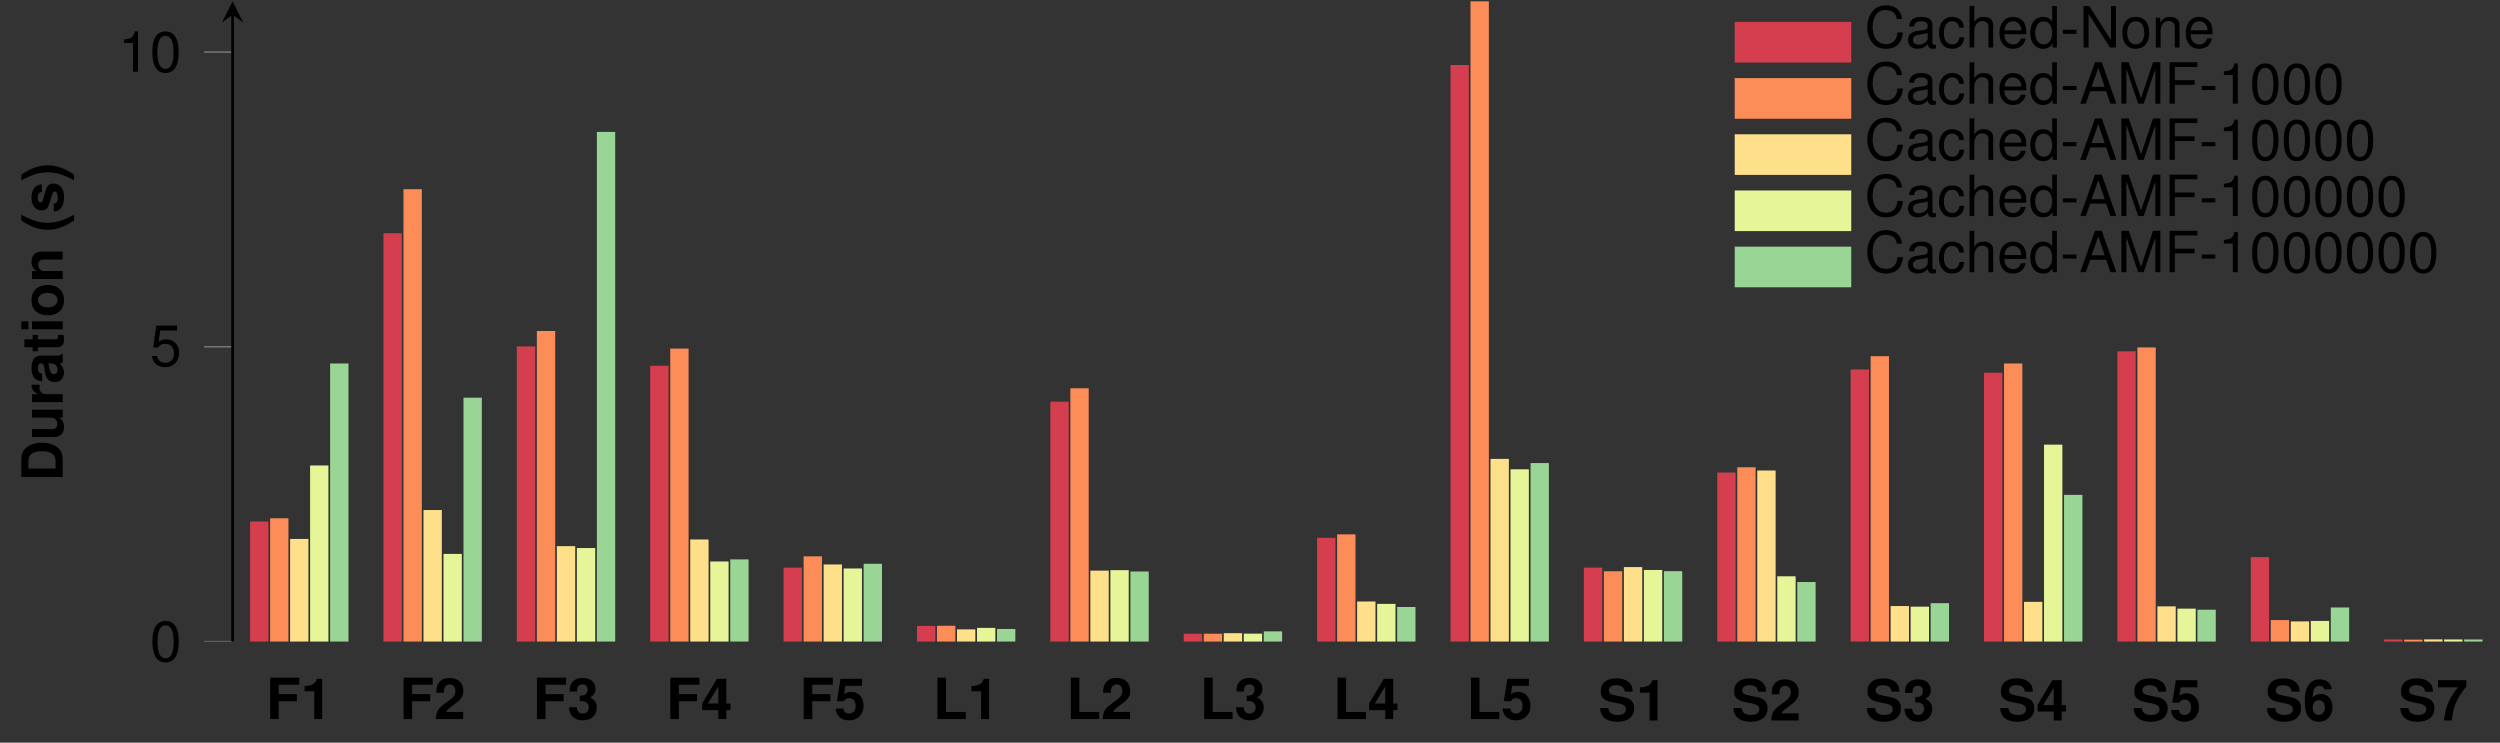 <?xml version='1.0'?>
<!-- This file was generated by dvisvgm 1.9.2 -->
<svg height='110.945pt' version='1.1' viewBox='0 -110.945 373.477 110.945' width='373.477pt' xmlns='http://www.w3.org/2000/svg' xmlns:xlink='http://www.w3.org/1999/xlink'>
<rect x="0" y="-110.945" width="373.477" height="110.945" fill="#333333" stroke="none"/>
<defs>
<clipPath id='clip2'>
<path d='M-106.988 -15.102V-110.746H515.215V-15.102'/>
</clipPath>
<path d='M1.723 -6.186C0.747 -4.718 0.339 -3.547 0.339 -2.249C0.339 -0.942 0.747 0.229 1.723 1.697H2.571C1.672 -0.051 1.383 -1.001 1.383 -2.249C1.383 -3.488 1.672 -4.455 2.571 -6.186H1.723Z' id='g1-40'/>
<path d='M1.035 1.697C2.011 0.229 2.419 -0.942 2.419 -2.24C2.419 -3.547 2.011 -4.718 1.035 -6.186H0.187C1.086 -4.438 1.375 -3.488 1.375 -2.24C1.375 -1.001 1.086 -0.034 0.187 1.697H1.035Z' id='g1-41'/>
<path d='M2.02 -4.15V0H3.208V-6.017H2.419C2.232 -5.304 1.612 -4.939 0.577 -4.939V-4.15H2.02Z' id='g1-49'/>
<path d='M4.345 -1.061H1.799C1.952 -1.383 2.139 -1.553 3.021 -2.198C4.065 -2.962 4.37 -3.42 4.37 -4.235C4.37 -5.397 3.573 -6.144 2.308 -6.144C1.061 -6.144 0.331 -5.406 0.331 -4.133C0.331 -4.082 0.331 -4.014 0.339 -3.921H1.477V-4.116C1.477 -4.786 1.791 -5.177 2.334 -5.177C2.86 -5.177 3.182 -4.812 3.182 -4.209C3.182 -3.547 2.97 -3.284 1.646 -2.342C0.628 -1.646 0.314 -1.112 0.255 0H4.345V-1.061Z' id='g1-50'/>
<path d='M1.842 -2.69C2.257 -2.69 2.334 -2.682 2.537 -2.631C2.936 -2.52 3.191 -2.172 3.191 -1.731C3.191 -1.205 2.817 -0.823 2.3 -0.823C1.74 -0.823 1.434 -1.146 1.4 -1.765H0.246C0.255 -0.56 1.044 0.195 2.274 0.195C3.556 0.195 4.379 -0.56 4.379 -1.731C4.379 -2.436 4.073 -2.894 3.394 -3.225C3.955 -3.573 4.184 -3.955 4.184 -4.506C4.184 -5.508 3.437 -6.144 2.274 -6.144C1.587 -6.144 1.01 -5.906 0.67 -5.465C0.433 -5.168 0.322 -4.761 0.322 -4.226V-4.124H1.426C1.434 -4.447 1.46 -4.608 1.519 -4.761C1.629 -5.024 1.901 -5.185 2.249 -5.185C2.724 -5.185 2.996 -4.897 2.996 -4.396C2.996 -3.793 2.648 -3.488 1.943 -3.488H1.842V-2.69Z' id='g1-51'/>
<path d='M4.43 -2.317H3.802V-6.017H2.402L0.204 -2.334V-1.332H2.614V0H3.802V-1.332H4.43V-2.317ZM2.614 -2.317H1.044L2.614 -4.888V-2.317Z' id='g1-52'/>
<path d='M4.15 -6.017H0.933L0.399 -2.665H1.468C1.595 -2.962 1.867 -3.123 2.232 -3.123C2.834 -3.123 3.199 -2.69 3.199 -1.96C3.199 -1.256 2.826 -0.823 2.232 -0.823C1.714 -0.823 1.426 -1.086 1.4 -1.57H0.229C0.246 -0.518 1.044 0.195 2.215 0.195C3.505 0.195 4.387 -0.687 4.387 -1.986C4.387 -3.216 3.624 -4.065 2.512 -4.065C2.113 -4.065 1.816 -3.963 1.468 -3.7L1.663 -4.956H4.15V-6.017Z' id='g1-53'/>
<path d='M4.303 -4.65C4.243 -5.041 4.167 -5.236 4.014 -5.457C3.7 -5.889 3.148 -6.144 2.495 -6.144C1.748 -6.144 1.137 -5.813 0.772 -5.211C0.416 -4.625 0.272 -3.955 0.272 -2.86C0.272 -1.825 0.399 -1.18 0.704 -0.696C1.052 -0.136 1.68 0.195 2.393 0.195C3.59 0.195 4.404 -0.704 4.404 -2.011C4.404 -3.165 3.692 -3.963 2.656 -3.963C2.164 -3.963 1.833 -3.819 1.46 -3.428C1.485 -4.065 1.485 -4.065 1.536 -4.319C1.646 -4.863 1.986 -5.185 2.461 -5.185C2.843 -5.185 3.047 -5.032 3.199 -4.65H4.303ZM2.368 -3.03C2.919 -3.03 3.276 -2.597 3.276 -1.935C3.276 -1.29 2.885 -0.823 2.359 -0.823C1.816 -0.823 1.443 -1.273 1.443 -1.909C1.443 -2.571 1.816 -3.03 2.368 -3.03Z' id='g1-54'/>
<path d='M4.481 -6.017H0.246V-4.956H3.242C2.877 -4.566 2.155 -3.471 1.918 -2.945C1.502 -2.071 1.29 -1.281 1.129 0H2.325C2.436 -1.901 3.055 -3.361 4.481 -5.083V-6.017Z' id='g1-55'/>
<path d='M0.653 0H3.072C4.014 0 4.608 -0.221 5.024 -0.721C5.516 -1.298 5.779 -2.139 5.779 -3.097C5.779 -4.048 5.516 -4.888 5.024 -5.474C4.608 -5.974 4.022 -6.186 3.072 -6.186H0.653V0ZM1.926 -1.061V-5.126H3.072C4.031 -5.126 4.506 -4.455 4.506 -3.089C4.506 -1.731 4.031 -1.061 3.072 -1.061H1.926Z' id='g1-68'/>
<path d='M1.901 -2.665H4.608V-3.725H1.901V-5.126H4.973V-6.186H0.628V0H1.901V-2.665Z' id='g1-70'/>
<path d='M1.952 -6.186H0.679V0H4.914V-1.061H1.952V-6.186Z' id='g1-76'/>
<path d='M5.151 -4.303C5.151 -4.871 5.024 -5.244 4.718 -5.584C4.303 -6.042 3.615 -6.288 2.724 -6.288C1.239 -6.288 0.382 -5.592 0.382 -4.387C0.382 -3.428 0.866 -2.962 2.122 -2.724L2.987 -2.554C3.836 -2.393 4.15 -2.155 4.15 -1.655C4.15 -1.137 3.675 -0.823 2.902 -0.823C2.037 -0.823 1.553 -1.188 1.511 -1.85H0.272C0.348 -0.526 1.256 0.195 2.834 0.195C4.43 0.195 5.372 -0.552 5.372 -1.808C5.372 -2.783 4.88 -3.293 3.734 -3.513L2.767 -3.7C1.858 -3.878 1.595 -4.056 1.595 -4.506C1.595 -4.973 2.011 -5.27 2.665 -5.27C3.471 -5.27 3.921 -4.93 3.963 -4.303H5.151Z' id='g1-83'/>
<path d='M4.447 -0.144C4.235 -0.339 4.175 -0.467 4.175 -0.704V-3.25C4.175 -4.184 3.539 -4.659 2.3 -4.659S0.416 -4.133 0.339 -3.072H1.485C1.544 -3.547 1.74 -3.7 2.325 -3.7C2.783 -3.7 3.013 -3.547 3.013 -3.242C3.013 -3.089 2.936 -2.953 2.809 -2.885C2.648 -2.8 2.648 -2.8 2.062 -2.707L1.587 -2.622C0.679 -2.469 0.238 -2.003 0.238 -1.18C0.238 -0.789 0.348 -0.467 0.56 -0.238C0.823 0.034 1.222 0.195 1.629 0.195C2.139 0.195 2.605 -0.025 3.021 -0.458C3.021 -0.221 3.047 -0.136 3.157 0H4.447V-0.144ZM3.013 -1.842C3.013 -1.154 2.673 -0.764 2.071 -0.764C1.672 -0.764 1.426 -0.976 1.426 -1.315C1.426 -1.672 1.612 -1.842 2.105 -1.943L2.512 -2.02C2.826 -2.079 2.877 -2.096 3.013 -2.164V-1.842Z' id='g1-97'/>
<path d='M1.757 -4.583H0.569V0H1.757V-4.583ZM1.757 -6.186H0.569V-5.126H1.757V-6.186Z' id='g1-105'/>
<path d='M0.535 -4.583V0H1.723V-2.75C1.723 -3.293 2.105 -3.649 2.682 -3.649C3.191 -3.649 3.445 -3.369 3.445 -2.826V0H4.633V-3.072C4.633 -4.082 4.073 -4.659 3.097 -4.659C2.478 -4.659 2.062 -4.43 1.723 -3.921V-4.583H0.535Z' id='g1-110'/>
<path d='M2.554 -4.659C1.154 -4.659 0.297 -3.734 0.297 -2.232C0.297 -0.721 1.154 0.195 2.563 0.195C3.955 0.195 4.829 -0.73 4.829 -2.198C4.829 -3.751 3.989 -4.659 2.554 -4.659ZM2.563 -3.7C3.216 -3.7 3.641 -3.114 3.641 -2.215C3.641 -1.358 3.199 -0.764 2.563 -0.764C1.918 -0.764 1.485 -1.358 1.485 -2.232S1.918 -3.7 2.563 -3.7Z' id='g1-111'/>
<path d='M0.535 -4.583V0H1.723V-2.436C1.723 -3.131 2.071 -3.479 2.767 -3.479C2.894 -3.479 2.979 -3.471 3.14 -3.445V-4.65C3.072 -4.659 3.03 -4.659 2.996 -4.659C2.453 -4.659 1.977 -4.303 1.723 -3.683V-4.583H0.535Z' id='g1-114'/>
<path d='M4.286 -3.106C4.269 -4.073 3.522 -4.659 2.291 -4.659C1.129 -4.659 0.407 -4.073 0.407 -3.131C0.407 -2.826 0.501 -2.563 0.662 -2.385C0.823 -2.223 0.967 -2.147 1.409 -2.003L2.826 -1.561C3.123 -1.468 3.225 -1.375 3.225 -1.188C3.225 -0.908 2.894 -0.738 2.342 -0.738C2.037 -0.738 1.791 -0.798 1.638 -0.9C1.511 -0.993 1.46 -1.086 1.409 -1.332H0.246C0.28 -0.331 1.018 0.195 2.41 0.195C3.047 0.195 3.53 0.059 3.87 -0.212S4.413 -0.908 4.413 -1.358C4.413 -1.952 4.116 -2.334 3.513 -2.512L2.011 -2.945C1.68 -3.047 1.595 -3.114 1.595 -3.301C1.595 -3.556 1.867 -3.725 2.283 -3.725C2.851 -3.725 3.131 -3.522 3.14 -3.106H4.286Z' id='g1-115'/>
<path d='M2.554 -4.489H1.892V-5.72H0.704V-4.489H0.119V-3.7H0.704V-0.883C0.704 -0.161 1.086 0.195 1.867 0.195C2.13 0.195 2.342 0.17 2.554 0.102V-0.73C2.436 -0.713 2.368 -0.704 2.283 -0.704C1.969 -0.704 1.892 -0.798 1.892 -1.205V-3.7H2.554V-4.489Z' id='g1-116'/>
<path d='M4.591 0V-4.583H3.403V-1.714C3.403 -1.171 3.021 -0.815 2.444 -0.815C1.935 -0.815 1.68 -1.086 1.68 -1.638V-4.583H0.492V-1.392C0.492 -0.382 1.052 0.195 2.028 0.195C2.648 0.195 3.064 -0.034 3.403 -0.543V0H4.591Z' id='g1-117'/>
<path d='M2.41 -2.648H0.39V-2.037H2.41V-2.648Z' id='g3-45'/>
<path d='M2.334 -6.017C1.774 -6.017 1.264 -5.771 0.95 -5.355C0.56 -4.829 0.365 -4.022 0.365 -2.911C0.365 -0.883 1.044 0.195 2.334 0.195C3.607 0.195 4.303 -0.883 4.303 -2.86C4.303 -4.031 4.116 -4.812 3.717 -5.355C3.403 -5.779 2.902 -6.017 2.334 -6.017ZM2.334 -5.355C3.14 -5.355 3.539 -4.54 3.539 -2.928C3.539 -1.222 3.148 -0.424 2.317 -0.424C1.528 -0.424 1.129 -1.256 1.129 -2.902S1.528 -5.355 2.334 -5.355Z' id='g3-48'/>
<path d='M2.198 -4.286V0H2.945V-6.017H2.453C2.189 -5.092 2.02 -4.964 0.866 -4.82V-4.286H2.198Z' id='g3-49'/>
<path d='M4.039 -6.017H0.933L0.484 -2.741H1.171C1.519 -3.157 1.808 -3.301 2.274 -3.301C3.08 -3.301 3.59 -2.75 3.59 -1.858C3.59 -0.993 3.089 -0.467 2.274 -0.467C1.621 -0.467 1.222 -0.798 1.044 -1.477H0.297C0.399 -0.984 0.484 -0.747 0.662 -0.526C1.001 -0.068 1.612 0.195 2.291 0.195C3.505 0.195 4.353 -0.687 4.353 -1.96C4.353 -3.148 3.564 -3.963 2.41 -3.963C1.986 -3.963 1.646 -3.853 1.298 -3.598L1.536 -5.278H4.039V-6.017Z' id='g3-53'/>
<path d='M4.022 -1.858L4.659 0H5.541L3.369 -6.186H2.351L0.144 0H0.984L1.638 -1.858H4.022ZM3.802 -2.52H1.833L2.851 -5.338L3.802 -2.52Z' id='g3-65'/>
<path d='M5.618 -4.269C5.372 -5.626 4.591 -6.288 3.233 -6.288C2.402 -6.288 1.731 -6.025 1.273 -5.516C0.713 -4.905 0.407 -4.022 0.407 -3.021C0.407 -2.003 0.721 -1.129 1.307 -0.526C1.782 -0.034 2.393 0.195 3.199 0.195C4.71 0.195 5.558 -0.619 5.745 -2.257H4.93C4.863 -1.833 4.778 -1.544 4.65 -1.298C4.396 -0.789 3.87 -0.501 3.208 -0.501C1.977 -0.501 1.197 -1.485 1.197 -3.03C1.197 -4.617 1.943 -5.592 3.14 -5.592C3.641 -5.592 4.107 -5.44 4.362 -5.202C4.591 -4.99 4.718 -4.727 4.812 -4.269H5.618Z' id='g3-67'/>
<path d='M1.553 -2.817H4.506V-3.513H1.553V-5.491H4.914V-6.186H0.764V0H1.553V-2.817Z' id='g3-70'/>
<path d='M3.972 0L5.711 -5.185V0H6.458V-6.186H5.363L3.564 -0.798L1.731 -6.186H0.636V0H1.383V-5.185L3.14 0H3.972Z' id='g3-77'/>
<path d='M5.482 -6.186H4.735V-1.129L1.502 -6.186H0.645V0H1.392V-5.015L4.591 0H5.482V-6.186Z' id='g3-78'/>
<path d='M4.54 -0.416C4.464 -0.399 4.43 -0.399 4.387 -0.399C4.141 -0.399 4.005 -0.526 4.005 -0.747V-3.361C4.005 -4.15 3.428 -4.574 2.334 -4.574C1.689 -4.574 1.154 -4.387 0.857 -4.056C0.653 -3.827 0.569 -3.573 0.552 -3.131H1.264C1.324 -3.675 1.646 -3.921 2.308 -3.921C2.945 -3.921 3.301 -3.683 3.301 -3.259V-3.072C3.301 -2.775 3.123 -2.648 2.563 -2.58C1.561 -2.453 1.409 -2.419 1.137 -2.308C0.619 -2.096 0.356 -1.697 0.356 -1.12C0.356 -0.314 0.917 0.195 1.816 0.195C2.376 0.195 2.826 0 3.327 -0.458C3.378 -0.008 3.598 0.195 4.056 0.195C4.201 0.195 4.311 0.178 4.54 0.119V-0.416ZM3.301 -1.4C3.301 -1.163 3.233 -1.018 3.021 -0.823C2.733 -0.56 2.385 -0.424 1.969 -0.424C1.417 -0.424 1.095 -0.687 1.095 -1.137C1.095 -1.604 1.409 -1.842 2.164 -1.952C2.911 -2.054 3.064 -2.088 3.301 -2.198V-1.4Z' id='g3-97'/>
<path d='M3.997 -2.953C3.963 -3.386 3.87 -3.666 3.7 -3.912C3.394 -4.328 2.86 -4.574 2.24 -4.574C1.044 -4.574 0.263 -3.624 0.263 -2.147C0.263 -0.713 1.027 0.195 2.232 0.195C3.293 0.195 3.963 -0.441 4.048 -1.528H3.335C3.216 -0.815 2.851 -0.458 2.249 -0.458C1.468 -0.458 1.001 -1.095 1.001 -2.147C1.001 -3.259 1.46 -3.921 2.232 -3.921C2.826 -3.921 3.199 -3.573 3.284 -2.953H3.997Z' id='g3-99'/>
<path d='M4.201 -6.186H3.496V-3.887C3.199 -4.336 2.724 -4.574 2.13 -4.574C0.976 -4.574 0.221 -3.649 0.221 -2.232C0.221 -0.73 0.959 0.195 2.155 0.195C2.767 0.195 3.191 -0.034 3.573 -0.586V0H4.201V-6.186ZM2.249 -3.912C3.013 -3.912 3.496 -3.233 3.496 -2.172C3.496 -1.146 3.004 -0.467 2.257 -0.467C1.477 -0.467 0.959 -1.154 0.959 -2.189S1.477 -3.912 2.249 -3.912Z' id='g3-100'/>
<path d='M4.353 -1.986C4.353 -2.665 4.303 -3.072 4.175 -3.403C3.887 -4.133 3.208 -4.574 2.376 -4.574C1.137 -4.574 0.339 -3.624 0.339 -2.164S1.112 0.195 2.359 0.195C3.378 0.195 4.082 -0.382 4.26 -1.349H3.547C3.352 -0.764 2.953 -0.458 2.385 -0.458C1.935 -0.458 1.553 -0.662 1.315 -1.035C1.146 -1.29 1.086 -1.544 1.078 -1.986H4.353ZM1.095 -2.563C1.154 -3.386 1.655 -3.921 2.368 -3.921C3.064 -3.921 3.598 -3.344 3.598 -2.614C3.598 -2.597 3.598 -2.58 3.59 -2.563H1.095Z' id='g3-101'/>
<path d='M0.594 -6.186V0H1.298V-2.453C1.298 -3.361 1.774 -3.955 2.503 -3.955C2.733 -3.955 2.962 -3.878 3.131 -3.751C3.335 -3.607 3.42 -3.394 3.42 -3.08V0H4.124V-3.361C4.124 -4.107 3.59 -4.574 2.724 -4.574C2.096 -4.574 1.714 -4.379 1.298 -3.836V-6.186H0.594Z' id='g3-104'/>
<path d='M0.594 -4.447V0H1.307V-2.453C1.307 -3.361 1.782 -3.955 2.512 -3.955C3.072 -3.955 3.428 -3.615 3.428 -3.08V0H4.133V-3.361C4.133 -4.099 3.581 -4.574 2.724 -4.574C2.062 -4.574 1.638 -4.319 1.247 -3.7V-4.447H0.594Z' id='g3-110'/>
<path d='M2.308 -4.574C1.061 -4.574 0.306 -3.683 0.306 -2.189S1.052 0.195 2.317 0.195C3.564 0.195 4.328 -0.696 4.328 -2.155C4.328 -3.692 3.59 -4.574 2.308 -4.574ZM2.317 -3.921C3.114 -3.921 3.59 -3.267 3.59 -2.164C3.59 -1.12 3.097 -0.458 2.317 -0.458C1.528 -0.458 1.044 -1.112 1.044 -2.189C1.044 -3.259 1.528 -3.921 2.317 -3.921Z' id='g3-111'/>
</defs>
<g id='page1'>
<path d='M37.363 -15.102H40.102V-33.039H37.363ZM57.289 -15.102H60.027V-76.106H57.289ZM77.211 -15.102H79.953V-59.191H77.211ZM97.137 -15.102H99.879V-56.301H97.137ZM117.063 -15.102H119.805V-26.148H117.063ZM136.988 -15.102H139.731V-17.438H136.988ZM156.914 -15.102H159.656V-50.941H156.914ZM176.84 -15.102H179.582V-16.27H176.84ZM196.765 -15.102H199.504V-30.605H196.765ZM216.691 -15.102H219.429V-101.234H216.691ZM236.617 -15.102H239.355V-26.152H236.617ZM256.543 -15.102H259.281V-40.348H256.543ZM276.469 -15.102H279.207V-55.75H276.469ZM296.394 -15.102H299.133V-55.258H296.394ZM316.32 -15.102H319.058V-58.457H316.32ZM336.246 -15.102H338.984V-27.719H336.246ZM356.172 -15.102H358.91V-15.41H356.172Z' fill='#d53e4f'/>
<path d='M40.352 -15.102H43.09V-33.516H40.352ZM60.277 -15.102H63.016V-82.676H60.277ZM80.203 -15.102H82.941V-61.496H80.203ZM100.129 -15.102H102.867V-58.871H100.129ZM120.051 -15.102H122.793V-27.832H120.051ZM139.977 -15.102H142.719V-17.461H139.977ZM159.902 -15.102H162.644V-52.938H159.902ZM179.828 -15.102H182.57V-16.273H179.828ZM199.754 -15.102H202.496V-31.117H199.754ZM219.679 -15.102H222.422V-110.746H219.679ZM239.605 -15.102H242.344V-25.605H239.605ZM259.531 -15.102H262.269V-41.137H259.531ZM279.457 -15.102H282.195V-57.734H279.457ZM299.383 -15.102H302.121V-56.641H299.383ZM319.308 -15.102H322.047V-59.043H319.308ZM339.234 -15.102H341.972V-18.312H339.234ZM359.16 -15.102H361.898V-15.387H359.16Z' fill='#fc8d59'/>
<path d='M43.34 -15.102H46.078V-30.43H43.34ZM63.266 -15.102H66.004V-34.75H63.266ZM83.191 -15.102H85.93V-29.355H83.191ZM103.117 -15.102H105.856V-30.352H103.117ZM123.043 -15.102H125.781V-26.621H123.043ZM142.969 -15.102H145.707V-16.922H142.969ZM162.89 -15.102H165.633V-25.699H162.89ZM182.816 -15.102H185.558V-16.352H182.816ZM202.742 -15.102H205.484V-21.086H202.742ZM222.668 -15.102H225.41V-42.391H222.668ZM242.594 -15.102H245.336V-26.227H242.594ZM262.519 -15.102H265.262V-40.656H262.519ZM282.445 -15.102H285.183V-20.406H282.445ZM302.371 -15.102H305.109V-21.035H302.371ZM322.297 -15.102H325.035V-20.359H322.297ZM342.222 -15.102H344.961V-18.113H342.222ZM362.148 -15.102H364.887V-15.426H362.148Z' fill='#fee08b'/>
<path d='M46.328 -15.102H49.066V-41.41H46.328ZM66.254 -15.102H68.992V-28.195H66.254ZM86.18 -15.102H88.918V-29.074H86.18ZM106.106 -15.102H108.844V-27.066H106.106ZM126.031 -15.102H128.769V-26.02H126.031ZM145.957 -15.102H148.695V-17.145H145.957ZM165.883 -15.102H168.621V-25.77H165.883ZM185.808 -15.102H188.547V-16.285H185.808ZM205.734 -15.102H208.472V-20.73H205.734ZM225.656 -15.102H228.398V-40.836H225.656ZM245.582 -15.102H248.324V-25.797H245.582ZM265.508 -15.102H268.25V-24.852H265.508ZM285.433 -15.102H288.176V-20.316H285.433ZM305.359 -15.102H308.101V-44.52H305.359ZM325.285 -15.102H328.027V-20.02H325.285ZM345.211 -15.102H347.949V-18.184H345.211ZM365.137 -15.102H367.875V-15.414H365.137Z' fill='#e6f598'/>
<path d='M49.316 -15.102H52.059V-56.645H49.316ZM69.242 -15.102H71.981V-51.535H69.242ZM89.168 -15.102H91.906V-91.238H89.168ZM109.094 -15.102H111.832V-27.375H109.094ZM129.019 -15.102H131.758V-26.719H129.019ZM148.945 -15.102H151.683V-16.984H148.945ZM168.871 -15.102H171.609V-25.57H168.871ZM188.797 -15.102H191.535V-16.625H188.797ZM208.722 -15.102H211.461V-20.266H208.722ZM228.648 -15.102H231.387V-41.766H228.648ZM248.574 -15.102H251.312V-25.617H248.574ZM268.496 -15.102H271.238V-23.996H268.496ZM288.422 -15.102H291.164V-20.836H288.422ZM308.347 -15.102H311.09V-37.016H308.347ZM328.273 -15.102H331.015V-19.859H328.273ZM348.199 -15.102H350.941V-20.195H348.199ZM368.125 -15.102H370.867V-15.414H368.125Z' fill='#99d594'/>
<path clip-path='url(#clip2)' d='M30.496 -15.102H34.746M30.496 -59.137H34.746M30.496 -103.168H34.746' fill='none' stroke='#808080' stroke-miterlimit='10.037' stroke-width='0.2'/>
<path d='M34.746 -15.102V-108.754' fill='none' stroke='#000000' stroke-miterlimit='10.037' stroke-width='0.4'/>
<path d='M34.746 -110.746L33.152 -107.559L34.746 -108.754L36.34 -107.559'/>
<g transform='matrix(1 0 0 1 -39.718 26.682)'>
<use x='79.457' xlink:href='#g1-70' y='-30.207'/>
<use x='84.642' xlink:href='#g1-49' y='-30.207'/>
</g>
<g transform='matrix(1 0 0 1 -19.792 26.682)'>
<use x='79.457' xlink:href='#g1-70' y='-30.207'/>
<use x='84.642' xlink:href='#g1-50' y='-30.207'/>
</g>
<g transform='matrix(1 0 0 1 0.133 26.682)'>
<use x='79.457' xlink:href='#g1-70' y='-30.207'/>
<use x='84.642' xlink:href='#g1-51' y='-30.207'/>
</g>
<g transform='matrix(1 0 0 1 20.059 26.682)'>
<use x='79.457' xlink:href='#g1-70' y='-30.207'/>
<use x='84.642' xlink:href='#g1-52' y='-30.207'/>
</g>
<g transform='matrix(1 0 0 1 39.984 26.682)'>
<use x='79.457' xlink:href='#g1-70' y='-30.207'/>
<use x='84.642' xlink:href='#g1-53' y='-30.207'/>
</g>
<g transform='matrix(1 0 0 1 59.91 26.682)'>
<use x='79.457' xlink:href='#g1-76' y='-30.207'/>
<use x='84.642' xlink:href='#g1-49' y='-30.207'/>
</g>
<g transform='matrix(1 0 0 1 79.835 26.682)'>
<use x='79.457' xlink:href='#g1-76' y='-30.207'/>
<use x='84.642' xlink:href='#g1-50' y='-30.207'/>
</g>
<g transform='matrix(1 0 0 1 99.761 26.682)'>
<use x='79.457' xlink:href='#g1-76' y='-30.207'/>
<use x='84.642' xlink:href='#g1-51' y='-30.207'/>
</g>
<g transform='matrix(1 0 0 1 119.686 26.682)'>
<use x='79.457' xlink:href='#g1-76' y='-30.207'/>
<use x='84.642' xlink:href='#g1-52' y='-30.207'/>
</g>
<g transform='matrix(1 0 0 1 139.612 26.682)'>
<use x='79.457' xlink:href='#g1-76' y='-30.207'/>
<use x='84.642' xlink:href='#g1-53' y='-30.207'/>
</g>
<g transform='matrix(1 0 0 1 159.299 26.895)'>
<use x='79.457' xlink:href='#g1-83' y='-30.207'/>
<use x='85.117' xlink:href='#g1-49' y='-30.207'/>
</g>
<g transform='matrix(1 0 0 1 179.224 26.895)'>
<use x='79.457' xlink:href='#g1-83' y='-30.207'/>
<use x='85.117' xlink:href='#g1-50' y='-30.207'/>
</g>
<g transform='matrix(1 0 0 1 199.15 26.895)'>
<use x='79.457' xlink:href='#g1-83' y='-30.207'/>
<use x='85.117' xlink:href='#g1-51' y='-30.207'/>
</g>
<g transform='matrix(1 0 0 1 219.075 26.895)'>
<use x='79.457' xlink:href='#g1-83' y='-30.207'/>
<use x='85.117' xlink:href='#g1-52' y='-30.207'/>
</g>
<g transform='matrix(1 0 0 1 239.001 26.895)'>
<use x='79.457' xlink:href='#g1-83' y='-30.207'/>
<use x='85.117' xlink:href='#g1-53' y='-30.207'/>
</g>
<g transform='matrix(1 0 0 1 258.926 26.895)'>
<use x='79.457' xlink:href='#g1-83' y='-30.207'/>
<use x='85.117' xlink:href='#g1-54' y='-30.207'/>
</g>
<g transform='matrix(1 0 0 1 278.852 26.895)'>
<use x='79.457' xlink:href='#g1-83' y='-30.207'/>
<use x='85.117' xlink:href='#g1-55' y='-30.207'/>
</g>
<g transform='matrix(1 0 0 1 -57.052 18.034)'>
<use x='79.457' xlink:href='#g3-48' y='-30.207'/>
</g>
<g transform='matrix(1 0 0 1 -57.052 -26.077)'>
<use x='79.457' xlink:href='#g3-53' y='-30.207'/>
</g>
<g transform='matrix(1 0 0 1 -61.788 -70.03)'>
<use x='79.457' xlink:href='#g3-49' y='-30.207'/>
<use x='84.175' xlink:href='#g3-48' y='-30.207'/>
</g>
<g transform='matrix(0 -1 1 0 39.574 40.429)'>
<use x='79.457' xlink:href='#g1-68' y='-30.207'/>
<use x='85.584' xlink:href='#g1-117' y='-30.207'/>
<use x='90.769' xlink:href='#g1-114' y='-30.207'/>
<use x='94.07' xlink:href='#g1-97' y='-30.207'/>
<use x='98.788' xlink:href='#g1-116' y='-30.207'/>
<use x='101.614' xlink:href='#g1-105' y='-30.207'/>
<use x='103.973' xlink:href='#g1-111' y='-30.207'/>
<use x='109.158' xlink:href='#g1-110' y='-30.207'/>
<use x='116.711' xlink:href='#g1-40' y='-30.207'/>
<use x='119.537' xlink:href='#g1-115' y='-30.207'/>
<use x='124.255' xlink:href='#g1-41' y='-30.207'/>
</g>
<path d='M259.351 -101.801V-107.473H276.359V-101.801ZM276.359 -107.473' fill='#d53e4f'/>
<path d='M259.352 -101.801V-107.473H276.36V-101.801ZM276.36 -107.473' fill='none' stroke='#d53e4f' stroke-miterlimit='10.037' stroke-width='0.4'/>
<g transform='matrix(1 0 0 1 181.689 -40.07)'>
<use x='96.863' xlink:href='#g3-67' y='-63.781'/>
<use x='102.99' xlink:href='#g3-97' y='-63.781'/>
<use x='107.708' xlink:href='#g3-99' y='-63.781'/>
<use x='111.951' xlink:href='#g3-104' y='-63.781'/>
<use x='116.67' xlink:href='#g3-101' y='-63.781'/>
<use x='121.388' xlink:href='#g3-100' y='-63.781'/>
<use x='126.106' xlink:href='#g3-45' y='-63.781'/>
<use x='128.932' xlink:href='#g3-78' y='-63.781'/>
<use x='135.059' xlink:href='#g3-111' y='-63.781'/>
<use x='139.778' xlink:href='#g3-110' y='-63.781'/>
<use x='144.496' xlink:href='#g3-101' y='-63.781'/>
</g>
<path d='M259.352 -93.406V-99.078H276.36V-93.406ZM276.36 -99.078' fill='#fc8d59'/>
<path d='M259.352 -93.406V-99.078H276.36V-93.406ZM276.36 -99.078' fill='none' stroke='#fc8d59' stroke-miterlimit='10.037' stroke-width='0.4'/>
<g transform='matrix(1 0 0 1 181.689 -40.071)'>
<use x='96.863' xlink:href='#g3-67' y='-55.387'/>
<use x='102.99' xlink:href='#g3-97' y='-55.387'/>
<use x='107.708' xlink:href='#g3-99' y='-55.387'/>
<use x='111.951' xlink:href='#g3-104' y='-55.387'/>
<use x='116.67' xlink:href='#g3-101' y='-55.387'/>
<use x='121.388' xlink:href='#g3-100' y='-55.387'/>
<use x='126.106' xlink:href='#g3-45' y='-55.387'/>
<use x='128.932' xlink:href='#g3-65' y='-55.387'/>
<use x='134.592' xlink:href='#g3-77' y='-55.387'/>
<use x='141.661' xlink:href='#g3-70' y='-55.387'/>
<use x='146.846' xlink:href='#g3-45' y='-55.387'/>
<use x='149.672' xlink:href='#g3-49' y='-55.387'/>
<use x='154.391' xlink:href='#g3-48' y='-55.387'/>
<use x='159.109' xlink:href='#g3-48' y='-55.387'/>
<use x='163.827' xlink:href='#g3-48' y='-55.387'/>
</g>
<path d='M259.352 -85.016V-90.684H276.36V-85.016ZM276.36 -90.684' fill='#fee08b'/>
<path d='M259.352 -85.016V-90.684H276.36V-85.016ZM276.36 -90.684' fill='none' stroke='#fee08b' stroke-miterlimit='10.037' stroke-width='0.4'/>
<g transform='matrix(1 0 0 1 181.689 -40.071)'>
<use x='96.863' xlink:href='#g3-67' y='-46.994'/>
<use x='102.99' xlink:href='#g3-97' y='-46.994'/>
<use x='107.708' xlink:href='#g3-99' y='-46.994'/>
<use x='111.951' xlink:href='#g3-104' y='-46.994'/>
<use x='116.67' xlink:href='#g3-101' y='-46.994'/>
<use x='121.388' xlink:href='#g3-100' y='-46.994'/>
<use x='126.106' xlink:href='#g3-45' y='-46.994'/>
<use x='128.932' xlink:href='#g3-65' y='-46.994'/>
<use x='134.592' xlink:href='#g3-77' y='-46.994'/>
<use x='141.661' xlink:href='#g3-70' y='-46.994'/>
<use x='146.846' xlink:href='#g3-45' y='-46.994'/>
<use x='149.672' xlink:href='#g3-49' y='-46.994'/>
<use x='154.391' xlink:href='#g3-48' y='-46.994'/>
<use x='159.109' xlink:href='#g3-48' y='-46.994'/>
<use x='163.827' xlink:href='#g3-48' y='-46.994'/>
<use x='168.545' xlink:href='#g3-48' y='-46.994'/>
</g>
<path d='M259.352 -76.621V-82.289H276.36V-76.621ZM276.36 -82.289' fill='#e6f598'/>
<path d='M259.352 -76.621V-82.289H276.36V-76.621ZM276.36 -82.289' fill='none' stroke='#e6f598' stroke-miterlimit='10.037' stroke-width='0.4'/>
<g transform='matrix(1 0 0 1 181.689 -40.071)'>
<use x='96.863' xlink:href='#g3-67' y='-38.6'/>
<use x='102.99' xlink:href='#g3-97' y='-38.6'/>
<use x='107.708' xlink:href='#g3-99' y='-38.6'/>
<use x='111.951' xlink:href='#g3-104' y='-38.6'/>
<use x='116.67' xlink:href='#g3-101' y='-38.6'/>
<use x='121.388' xlink:href='#g3-100' y='-38.6'/>
<use x='126.106' xlink:href='#g3-45' y='-38.6'/>
<use x='128.932' xlink:href='#g3-65' y='-38.6'/>
<use x='134.592' xlink:href='#g3-77' y='-38.6'/>
<use x='141.661' xlink:href='#g3-70' y='-38.6'/>
<use x='146.846' xlink:href='#g3-45' y='-38.6'/>
<use x='149.672' xlink:href='#g3-49' y='-38.6'/>
<use x='154.391' xlink:href='#g3-48' y='-38.6'/>
<use x='159.109' xlink:href='#g3-48' y='-38.6'/>
<use x='163.827' xlink:href='#g3-48' y='-38.6'/>
<use x='168.545' xlink:href='#g3-48' y='-38.6'/>
<use x='173.264' xlink:href='#g3-48' y='-38.6'/>
</g>
<path d='M259.352 -68.227V-73.898H276.36V-68.227ZM276.36 -73.898' fill='#99d594'/>
<path d='M259.352 -68.227V-73.898H276.36V-68.227ZM276.36 -73.898' fill='none' stroke='#99d594' stroke-miterlimit='10.037' stroke-width='0.4'/>
<g transform='matrix(1 0 0 1 181.689 -40.071)'>
<use x='96.863' xlink:href='#g3-67' y='-30.207'/>
<use x='102.99' xlink:href='#g3-97' y='-30.207'/>
<use x='107.708' xlink:href='#g3-99' y='-30.207'/>
<use x='111.951' xlink:href='#g3-104' y='-30.207'/>
<use x='116.67' xlink:href='#g3-101' y='-30.207'/>
<use x='121.388' xlink:href='#g3-100' y='-30.207'/>
<use x='126.106' xlink:href='#g3-45' y='-30.207'/>
<use x='128.932' xlink:href='#g3-65' y='-30.207'/>
<use x='134.592' xlink:href='#g3-77' y='-30.207'/>
<use x='141.661' xlink:href='#g3-70' y='-30.207'/>
<use x='146.846' xlink:href='#g3-45' y='-30.207'/>
<use x='149.672' xlink:href='#g3-49' y='-30.207'/>
<use x='154.391' xlink:href='#g3-48' y='-30.207'/>
<use x='159.109' xlink:href='#g3-48' y='-30.207'/>
<use x='163.827' xlink:href='#g3-48' y='-30.207'/>
<use x='168.545' xlink:href='#g3-48' y='-30.207'/>
<use x='173.264' xlink:href='#g3-48' y='-30.207'/>
<use x='177.982' xlink:href='#g3-48' y='-30.207'/>
</g>
</g>
</svg>
